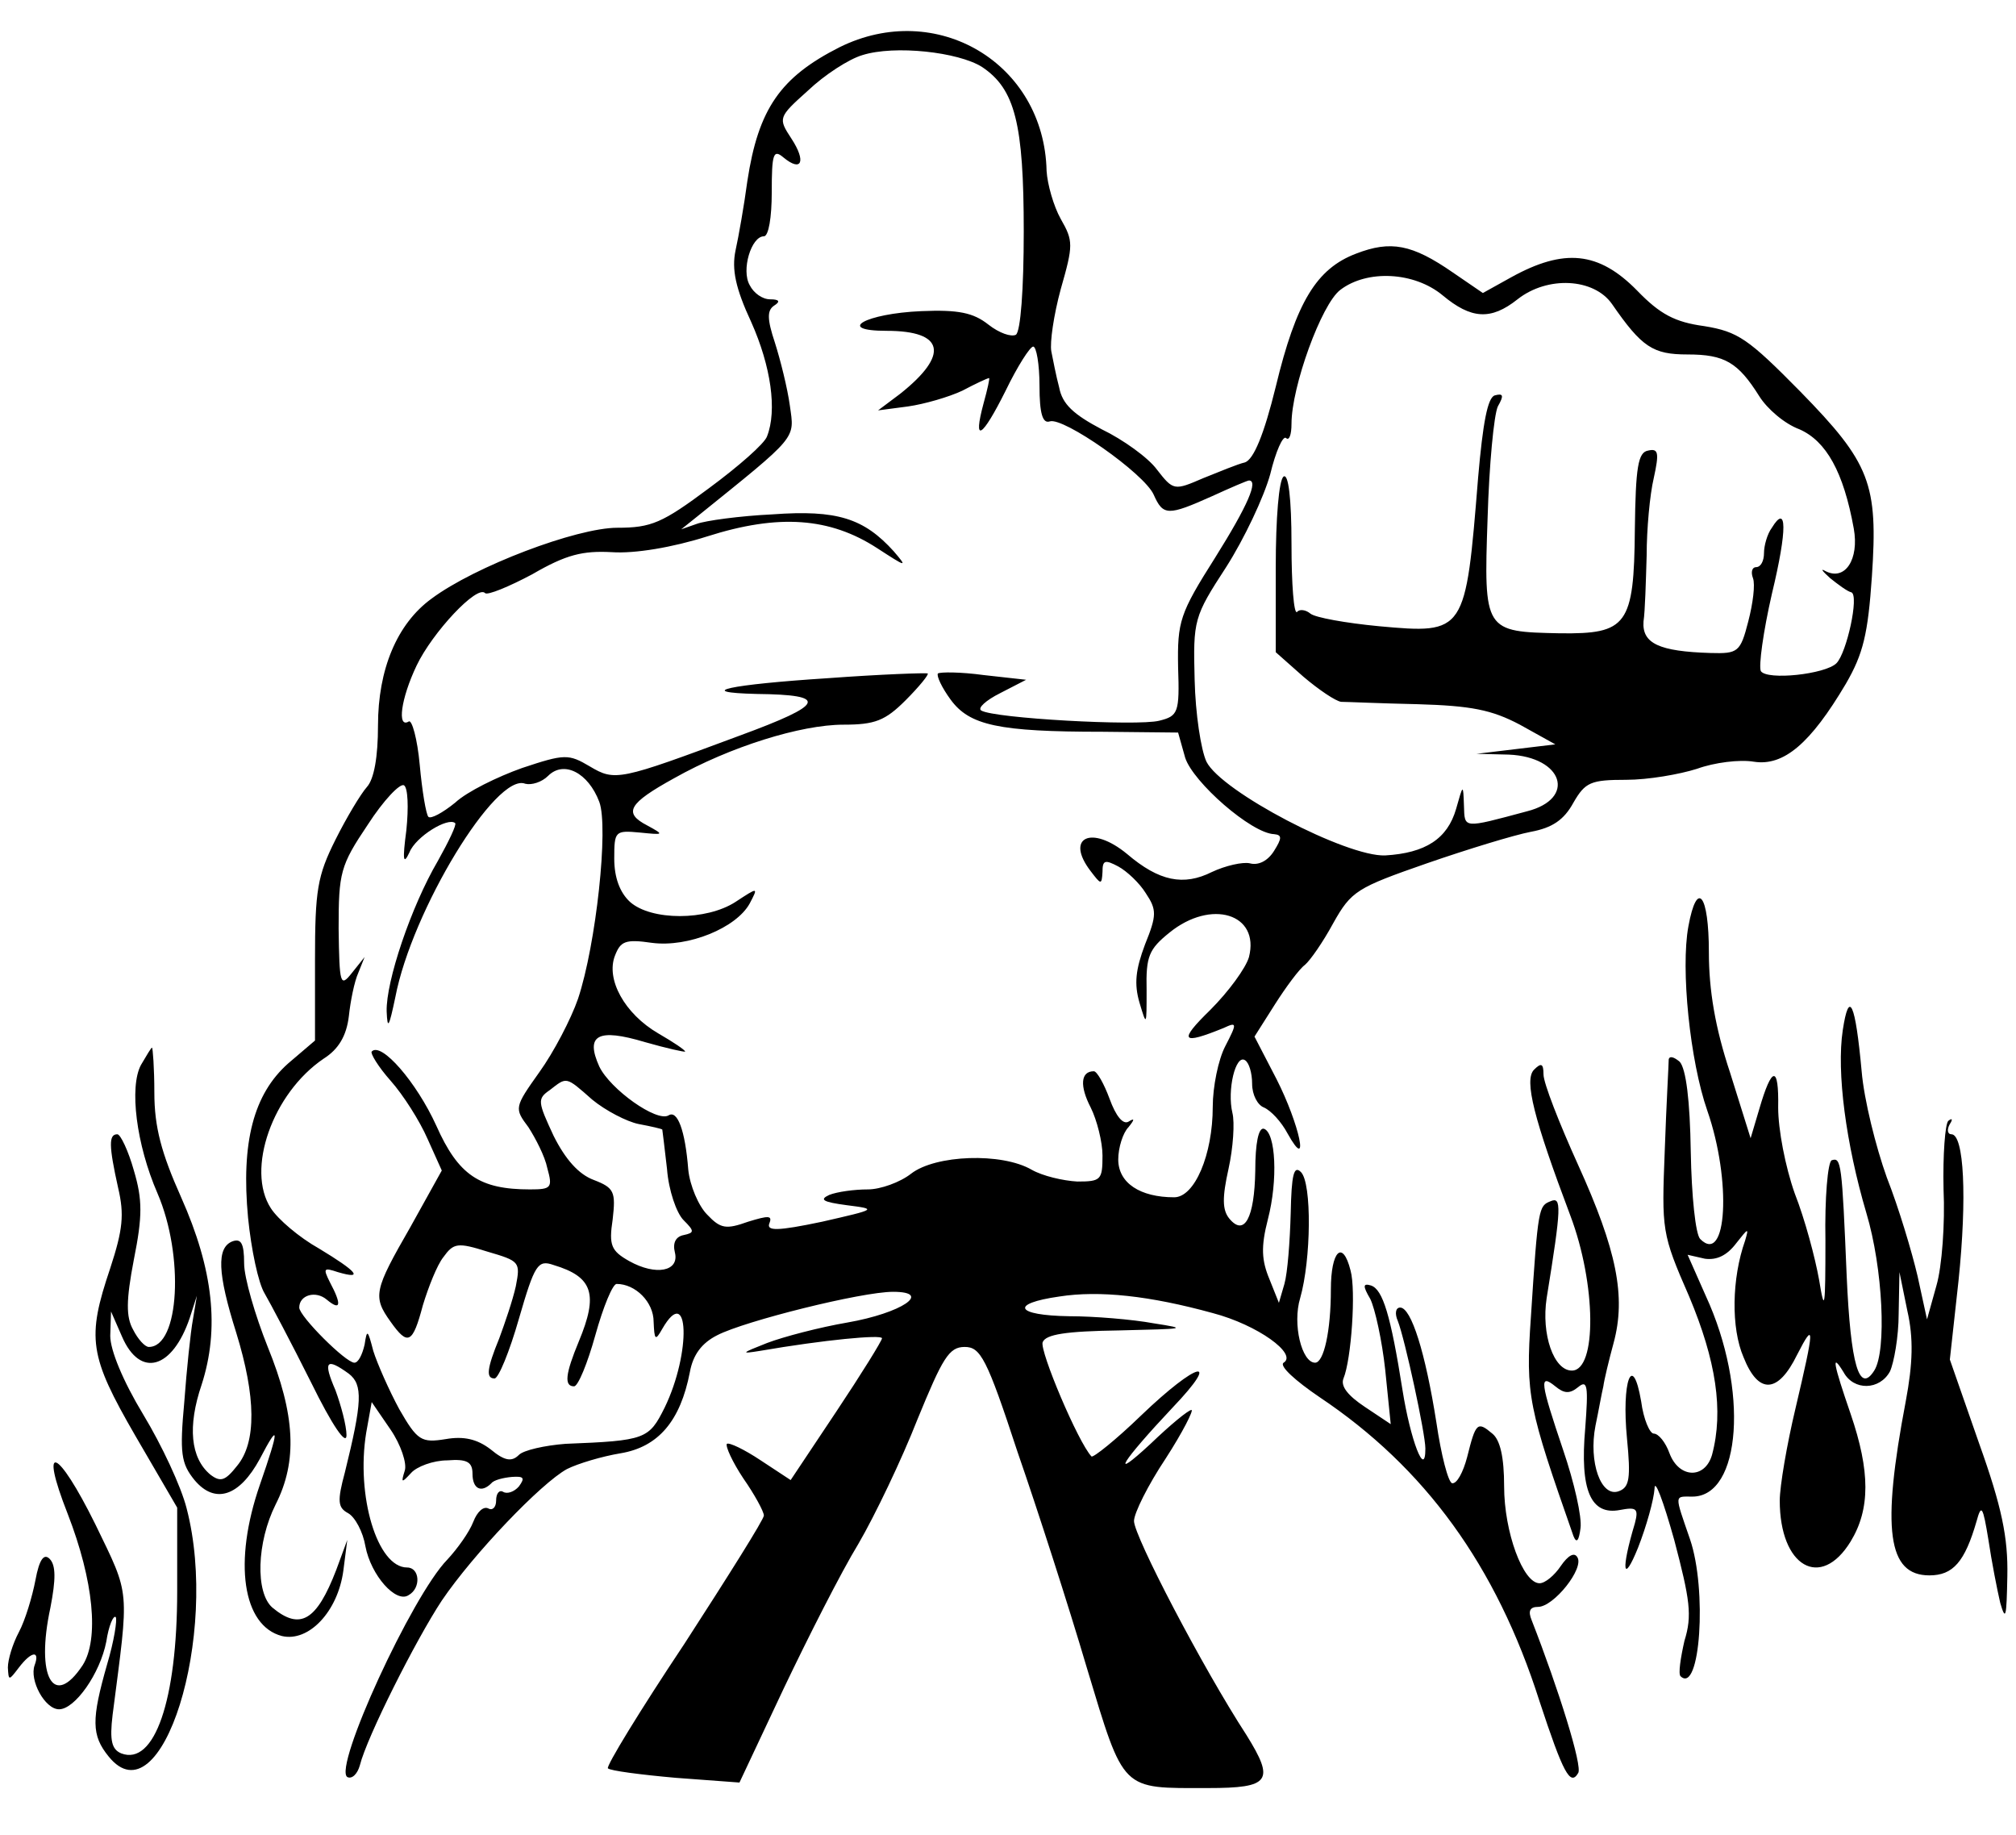 <?xml version="1.0" standalone="no"?>
<!DOCTYPE svg PUBLIC "-//W3C//DTD SVG 20010904//EN"
 "http://www.w3.org/TR/2001/REC-SVG-20010904/DTD/svg10.dtd">
<svg version="1.0" xmlns="http://www.w3.org/2000/svg"
 width="256pt" height="233pt" viewBox="0 0 256 233"
 preserveAspectRatio="xMidYMid meet">
<g transform="translate(0,233) scale(0.1,-0.1)"
fill="#000000" stroke="none">
<path d="M1066 2270 c-75 -38 -103 -78 -117 -170 -4 -30 -11 -70 -15 -88 -5
-24 0 -48 20 -91 25 -56 33 -112 20 -145 -3 -9 -36 -38 -74 -66 -59 -44 -73
-50 -116 -50 -52 0 -181 -49 -236 -90 -44 -32 -68 -90 -68 -161 0 -40 -5 -68
-14 -78 -8 -9 -26 -39 -40 -67 -23 -46 -26 -64 -26 -153 l0 -102 -34 -29 c-44
-39 -60 -100 -51 -196 4 -40 13 -83 21 -96 7 -12 34 -63 59 -113 27 -55 45
-81 45 -67 0 12 -7 38 -14 57 -16 37 -12 42 17 21 18 -14 17 -36 -5 -125 -10
-37 -9 -45 4 -52 9 -5 19 -24 22 -42 7 -37 39 -73 55 -62 16 9 14 35 -2 35
-38 0 -65 91 -52 171 l7 39 24 -35 c13 -19 21 -43 18 -52 -5 -16 -4 -16 8 -3
7 8 28 16 46 16 25 2 32 -2 32 -17 0 -19 11 -25 24 -12 3 4 15 7 26 8 15 1 17
-1 9 -12 -6 -7 -15 -10 -20 -7 -5 3 -9 -2 -9 -11 0 -9 -5 -13 -10 -10 -6 3
-14 -4 -19 -17 -5 -13 -20 -34 -33 -48 -45 -46 -145 -264 -127 -276 6 -3 13 4
16 15 9 36 71 159 104 209 40 59 126 149 159 167 14 7 44 16 68 20 48 8 76 41
88 103 4 22 15 37 35 47 35 18 183 55 223 55 51 0 11 -27 -58 -39 -35 -6 -81
-18 -102 -26 -33 -13 -34 -14 -9 -10 81 14 155 21 155 16 0 -3 -26 -45 -58
-93 l-58 -87 -38 25 c-21 14 -40 23 -43 21 -2 -3 7 -23 21 -44 14 -20 26 -42
26 -47 0 -5 -46 -78 -101 -163 -56 -84 -100 -156 -97 -158 3 -3 41 -8 86 -12
l81 -6 56 119 c31 65 73 148 95 184 21 36 55 107 75 158 32 78 40 92 60 92 20
0 28 -14 67 -133 25 -72 65 -196 88 -274 48 -159 43 -153 154 -153 79 0 85 9
49 67 -56 86 -143 253 -143 272 0 10 18 46 40 79 22 34 36 62 33 62 -4 0 -27
-19 -52 -43 -54 -50 -36 -22 28 46 63 66 32 59 -40 -10 -32 -31 -61 -54 -63
-52 -17 18 -66 134 -62 145 4 10 29 14 98 15 83 2 88 2 43 9 -27 5 -76 9 -107
9 -69 1 -76 16 -13 25 51 8 115 1 195 -21 57 -15 108 -52 90 -63 -6 -4 15 -23
46 -44 133 -89 224 -213 279 -386 30 -91 39 -108 49 -91 6 8 -25 107 -59 194
-5 12 -2 17 8 17 20 0 59 49 50 63 -4 7 -12 2 -21 -11 -8 -12 -20 -22 -27 -22
-21 0 -45 65 -45 123 0 37 -5 59 -15 67 -19 16 -21 14 -32 -30 -5 -19 -13 -34
-19 -33 -5 1 -14 36 -20 77 -14 89 -32 146 -46 146 -6 0 -7 -8 -3 -17 9 -23
35 -143 35 -162 0 -39 -19 11 -29 74 -15 95 -25 128 -40 133 -10 3 -11 0 -1
-17 6 -12 15 -53 19 -90 l7 -69 -33 22 c-21 14 -31 26 -27 36 10 24 16 112 9
137 -10 40 -25 25 -25 -24 0 -53 -9 -93 -20 -93 -17 0 -29 49 -19 82 14 49 15
146 1 160 -9 9 -12 -3 -13 -52 -1 -36 -4 -76 -8 -90 l-7 -24 -12 30 c-10 24
-11 41 -2 76 13 50 10 110 -5 115 -7 2 -11 -19 -11 -53 -1 -61 -14 -84 -33
-61 -9 11 -9 27 -1 63 6 27 8 59 5 71 -7 29 4 75 16 67 5 -3 9 -16 9 -30 0
-14 7 -27 15 -30 9 -4 22 -18 30 -33 29 -52 15 12 -14 69 l-28 54 26 41 c14
22 31 45 38 50 7 6 23 29 36 53 23 41 30 45 119 76 52 18 111 36 132 40 27 5
42 15 54 37 15 26 22 29 67 29 28 0 68 7 90 14 22 8 54 12 72 9 38 -6 72 23
117 99 22 38 28 63 33 136 8 118 -2 144 -91 235 -66 67 -79 76 -122 83 -37 5
-56 15 -85 45 -49 50 -93 54 -160 17 l-36 -20 -38 26 c-52 36 -79 41 -123 24
-50 -19 -76 -61 -102 -169 -15 -61 -28 -92 -39 -96 -9 -2 -33 -12 -53 -20 -37
-16 -38 -16 -59 11 -11 15 -43 38 -70 51 -36 19 -50 32 -54 53 -4 15 -8 36
-10 46 -2 11 3 46 12 79 16 56 16 61 0 89 -9 16 -17 44 -18 61 -3 137 -140
218 -263 157z m181 -25 c42 -28 53 -72 53 -209 0 -73 -4 -127 -10 -131 -6 -3
-21 2 -35 13 -19 15 -38 19 -85 17 -71 -3 -110 -25 -44 -25 73 0 80 -30 17
-80 l-28 -21 38 5 c21 3 52 12 69 20 17 9 32 16 34 16 1 0 -2 -14 -7 -32 -14
-52 -2 -44 28 16 15 31 31 56 35 56 4 0 8 -22 8 -50 0 -35 4 -48 13 -45 17 6
120 -66 132 -93 12 -27 18 -27 74 -2 24 11 45 20 47 20 12 0 -1 -31 -43 -98
-45 -71 -48 -81 -47 -139 2 -58 0 -62 -24 -68 -28 -7 -210 3 -226 13 -5 3 6
13 24 22 l33 17 -54 6 c-29 4 -55 4 -58 2 -2 -3 5 -18 16 -33 24 -33 61 -41
193 -41 l96 -1 9 -32 c10 -31 84 -96 113 -97 10 -1 10 -5 0 -21 -8 -13 -20
-19 -31 -16 -9 2 -31 -3 -48 -11 -36 -18 -67 -12 -108 23 -45 37 -79 21 -46
-22 13 -17 14 -18 15 -1 0 15 3 16 20 7 11 -6 27 -21 35 -34 14 -21 14 -28 -1
-65 -12 -32 -14 -50 -7 -74 9 -30 9 -30 9 16 -1 43 3 52 29 73 53 43 115 24
101 -31 -4 -14 -26 -44 -49 -67 -41 -40 -37 -45 17 -23 17 8 17 6 2 -23 -9
-17 -16 -52 -16 -77 0 -61 -23 -115 -49 -115 -43 0 -71 18 -71 48 0 15 6 34
13 41 8 10 8 12 0 7 -7 -4 -16 7 -24 29 -7 19 -16 35 -20 35 -17 0 -18 -19 -4
-46 8 -16 15 -44 15 -61 0 -31 -2 -33 -32 -33 -18 1 -44 7 -58 15 -38 22 -122
19 -153 -5 -14 -11 -39 -20 -55 -20 -17 0 -39 -3 -49 -7 -13 -6 -8 -9 22 -13
39 -5 39 -5 -31 -21 -57 -12 -71 -12 -67 -2 4 10 -1 10 -27 2 -28 -10 -35 -9
-52 9 -11 11 -22 37 -24 57 -4 51 -14 76 -25 69 -15 -9 -74 33 -88 62 -18 40
-2 49 58 31 28 -8 51 -13 51 -12 0 2 -15 12 -34 23 -43 25 -67 69 -55 99 7 18
13 21 47 16 46 -6 107 19 124 50 11 21 11 21 -18 2 -37 -24 -107 -24 -134 0
-13 12 -20 31 -20 55 0 35 1 36 33 33 30 -3 31 -3 9 9 -31 16 -24 28 34 60 71
40 161 68 215 68 40 0 53 5 79 31 17 17 30 33 28 34 -2 1 -59 -1 -127 -6 -124
-8 -172 -18 -90 -20 92 -1 87 -13 -22 -53 -153 -57 -158 -58 -190 -39 -27 16
-32 16 -86 -2 -31 -11 -70 -30 -85 -44 -16 -13 -31 -21 -34 -18 -3 3 -8 33
-11 66 -3 33 -10 58 -14 55 -15 -9 -10 29 10 71 20 42 77 103 87 92 3 -3 30 8
60 24 43 25 64 30 101 28 29 -2 77 6 121 20 91 29 156 24 216 -15 37 -24 39
-25 21 -4 -38 42 -72 53 -154 47 -42 -2 -85 -8 -96 -12 l-20 -7 20 16 c129
104 124 98 118 141 -3 22 -12 58 -19 80 -10 30 -10 41 -1 47 8 5 7 8 -5 8 -10
0 -21 8 -26 18 -11 19 2 62 18 62 6 0 10 24 10 56 0 49 2 55 15 44 23 -19 29
-5 10 24 -17 26 -17 27 21 61 21 20 52 40 69 45 41 13 122 4 152 -15z m585
-290 c36 -30 61 -32 95 -5 38 30 97 27 120 -6 38 -55 52 -64 96 -64 47 0 64
-10 91 -53 10 -16 32 -35 51 -42 34 -15 56 -54 69 -126 7 -39 -11 -67 -36 -54
-7 4 -4 0 6 -9 10 -8 22 -17 27 -18 10 -4 -6 -77 -19 -90 -14 -14 -88 -22 -96
-10 -3 6 3 50 14 98 20 83 19 115 0 84 -6 -8 -10 -23 -10 -32 0 -10 -4 -18
-10 -18 -5 0 -7 -6 -4 -14 3 -8 0 -32 -6 -55 -10 -39 -13 -41 -48 -40 -65 2
-87 12 -85 40 2 13 3 51 4 84 0 33 4 77 9 98 7 32 6 38 -7 35 -13 -2 -16 -21
-17 -100 -1 -122 -10 -133 -95 -132 -96 2 -97 2 -92 146 2 68 8 131 13 142 8
14 7 17 -4 14 -9 -3 -15 -35 -21 -104 -16 -198 -16 -199 -126 -189 -42 4 -81
11 -87 16 -6 5 -14 6 -17 2 -4 -3 -7 35 -7 86 0 59 -4 90 -10 86 -6 -4 -10
-53 -10 -115 l0 -108 35 -31 c20 -17 41 -31 48 -32 7 0 50 -2 97 -3 68 -2 94
-7 130 -26 l45 -25 -50 -6 -50 -6 41 -1 c69 -3 86 -56 23 -72 -82 -22 -79 -22
-80 7 -1 28 -1 28 -10 -4 -11 -38 -39 -56 -90 -59 -49 -2 -208 81 -227 119 -7
15 -14 61 -15 104 -2 76 -1 80 40 143 23 36 48 89 56 118 7 29 16 49 20 46 4
-4 7 4 7 18 0 47 38 152 62 170 34 26 94 23 130 -7z m-1071 -643 c12 -32 -4
-181 -27 -250 -9 -26 -31 -68 -49 -93 -32 -45 -32 -46 -14 -70 9 -14 21 -37
24 -52 7 -25 5 -27 -22 -27 -64 0 -91 18 -119 81 -25 55 -70 107 -82 94 -2 -2
8 -19 24 -37 16 -18 37 -51 47 -74 l18 -40 -40 -72 c-46 -80 -48 -88 -25 -120
22 -31 28 -28 41 21 7 23 18 51 26 61 13 18 18 19 56 7 41 -12 42 -13 36 -44
-4 -18 -14 -47 -21 -66 -16 -39 -17 -51 -6 -51 5 0 19 34 31 76 20 69 24 75
44 68 50 -15 57 -37 32 -97 -17 -41 -19 -57 -6 -57 5 0 17 29 27 65 10 36 22
65 27 65 24 0 47 -23 47 -48 1 -23 2 -25 11 -9 34 59 37 -30 3 -100 -20 -40
-24 -42 -126 -46 -26 -2 -53 -8 -59 -14 -9 -9 -18 -8 -36 7 -17 13 -34 17 -57
13 -31 -5 -36 -2 -59 38 -13 24 -28 58 -33 74 -7 27 -8 28 -11 8 -3 -13 -8
-23 -13 -23 -11 0 -70 59 -70 70 0 16 21 22 35 10 18 -15 19 -6 4 22 -9 18 -8
19 10 13 34 -10 24 1 -24 30 -25 14 -52 37 -61 51 -32 49 2 146 67 190 19 12
29 29 32 54 2 19 7 44 12 55 l8 20 -16 -20 c-15 -19 -16 -15 -17 56 0 71 2 80
37 132 20 31 41 53 46 50 5 -3 6 -28 3 -57 -5 -38 -4 -45 4 -28 8 20 49 45 58
37 2 -2 -8 -23 -22 -48 -34 -58 -66 -153 -65 -191 1 -24 3 -20 11 18 21 110
128 286 165 271 8 -2 21 2 29 10 20 20 51 4 65 -33z m-9 -378 c17 -14 44 -28
59 -31 16 -3 29 -6 30 -7 0 0 3 -23 6 -50 2 -27 12 -56 21 -65 14 -14 14 -16
0 -19 -10 -2 -14 -10 -11 -22 6 -24 -24 -30 -58 -11 -23 13 -26 20 -21 53 4
35 2 40 -24 50 -19 7 -36 26 -51 56 -20 43 -21 47 -5 58 22 17 20 18 54 -12z"/>
<path d="M2144 1154 c-10 -54 2 -171 24 -234 31 -89 25 -197 -9 -163 -6 6 -11
55 -12 111 -1 65 -6 105 -14 114 -7 6 -13 8 -14 3 0 -6 -3 -57 -5 -115 -4
-102 -4 -106 31 -186 34 -81 44 -145 29 -201 -9 -31 -42 -30 -54 2 -5 14 -14
25 -20 25 -5 0 -13 18 -16 41 -11 64 -25 25 -18 -47 5 -51 3 -62 -10 -67 -23
-9 -39 37 -30 83 4 19 8 42 10 50 1 8 7 33 13 55 16 59 4 118 -45 226 -24 53
-44 104 -44 115 0 14 -3 15 -12 6 -13 -13 0 -63 46 -185 33 -87 34 -197 2
-197 -23 0 -39 46 -32 92 19 117 19 129 5 123 -15 -6 -16 -7 -25 -147 -7 -100
-3 -115 54 -278 4 -10 7 -6 9 10 2 14 -8 58 -22 99 -29 86 -31 98 -10 81 11
-9 18 -10 29 -1 12 10 13 1 9 -52 -7 -79 7 -111 44 -104 21 4 24 2 19 -17 -18
-60 -15 -78 4 -31 11 28 20 61 21 75 0 14 11 -15 25 -65 20 -76 23 -96 13
-128 -5 -22 -8 -42 -5 -45 25 -24 34 110 12 174 -20 58 -20 54 3 54 62 0 72
136 17 255 l-23 52 22 -5 c15 -2 28 4 40 20 15 19 16 20 11 3 -17 -48 -18
-111 -2 -148 19 -48 44 -46 68 3 23 45 22 34 -2 -68 -11 -46 -20 -99 -20 -117
0 -84 52 -114 90 -52 25 41 25 89 0 162 -22 64 -25 79 -9 53 13 -24 46 -23 59
1 5 11 11 44 11 73 l1 53 10 -49 c8 -35 7 -67 -2 -115 -31 -163 -23 -221 30
-221 30 0 45 17 60 69 6 22 8 19 15 -24 4 -27 11 -63 15 -80 7 -24 8 -18 9 34
1 49 -7 88 -36 169 l-37 106 11 100 c11 106 7 186 -9 186 -5 0 -6 6 -2 13 4 6
3 8 -2 4 -4 -4 -7 -43 -6 -87 2 -43 -2 -98 -9 -122 l-12 -43 -12 55 c-7 30
-24 87 -39 125 -14 39 -29 99 -32 135 -8 87 -16 105 -24 52 -8 -53 4 -144 30
-232 21 -70 26 -175 10 -200 -19 -30 -30 7 -35 120 -6 144 -7 151 -19 147 -5
-2 -9 -48 -8 -102 0 -86 -1 -93 -8 -50 -5 28 -18 77 -31 110 -12 34 -21 81
-21 109 1 54 -8 53 -24 -2 l-11 -37 -26 83 c-19 57 -27 105 -27 153 0 74 -15
93 -26 33z"/>
<path d="M179 978 c-15 -28 -6 -101 21 -163 34 -79 28 -195 -11 -195 -5 0 -14
10 -20 22 -9 16 -9 37 1 89 11 55 11 76 0 113 -7 25 -17 46 -21 46 -11 0 -11
-14 1 -68 8 -34 6 -53 -10 -102 -30 -89 -27 -111 32 -213 l53 -91 0 -106 c0
-139 -29 -222 -71 -206 -12 5 -15 16 -11 49 21 163 23 149 -22 242 -48 97 -72
107 -35 13 33 -85 40 -159 19 -192 -37 -56 -60 -15 -41 73 7 36 7 54 -1 62 -7
7 -13 0 -18 -27 -4 -21 -13 -51 -21 -66 -8 -15 -14 -35 -14 -45 1 -17 1 -17
14 0 16 21 27 22 20 3 -7 -19 13 -56 31 -56 20 0 52 45 60 86 3 20 9 34 12 31
2 -3 -2 -30 -11 -60 -20 -70 -20 -90 2 -117 67 -83 141 154 99 315 -7 28 -32
81 -55 119 -26 43 -42 82 -42 100 l1 31 14 -32 c23 -53 64 -41 86 24 l9 28 -5
-30 c-3 -16 -8 -64 -11 -105 -6 -65 -4 -78 13 -99 26 -31 57 -21 83 27 25 48
25 39 0 -33 -34 -98 -22 -179 28 -192 34 -8 71 31 78 83 l5 39 -14 -38 c-25
-65 -46 -77 -81 -48 -22 19 -20 83 4 131 28 55 25 114 -10 200 -16 40 -30 88
-30 106 0 26 -4 32 -15 28 -20 -8 -19 -40 5 -116 25 -81 26 -139 1 -169 -15
-19 -21 -21 -34 -11 -25 21 -29 61 -11 114 23 71 15 146 -26 238 -25 56 -34
89 -34 133 0 31 -2 57 -3 57 -1 0 -7 -10 -14 -22z"/>
</g>
</svg>

